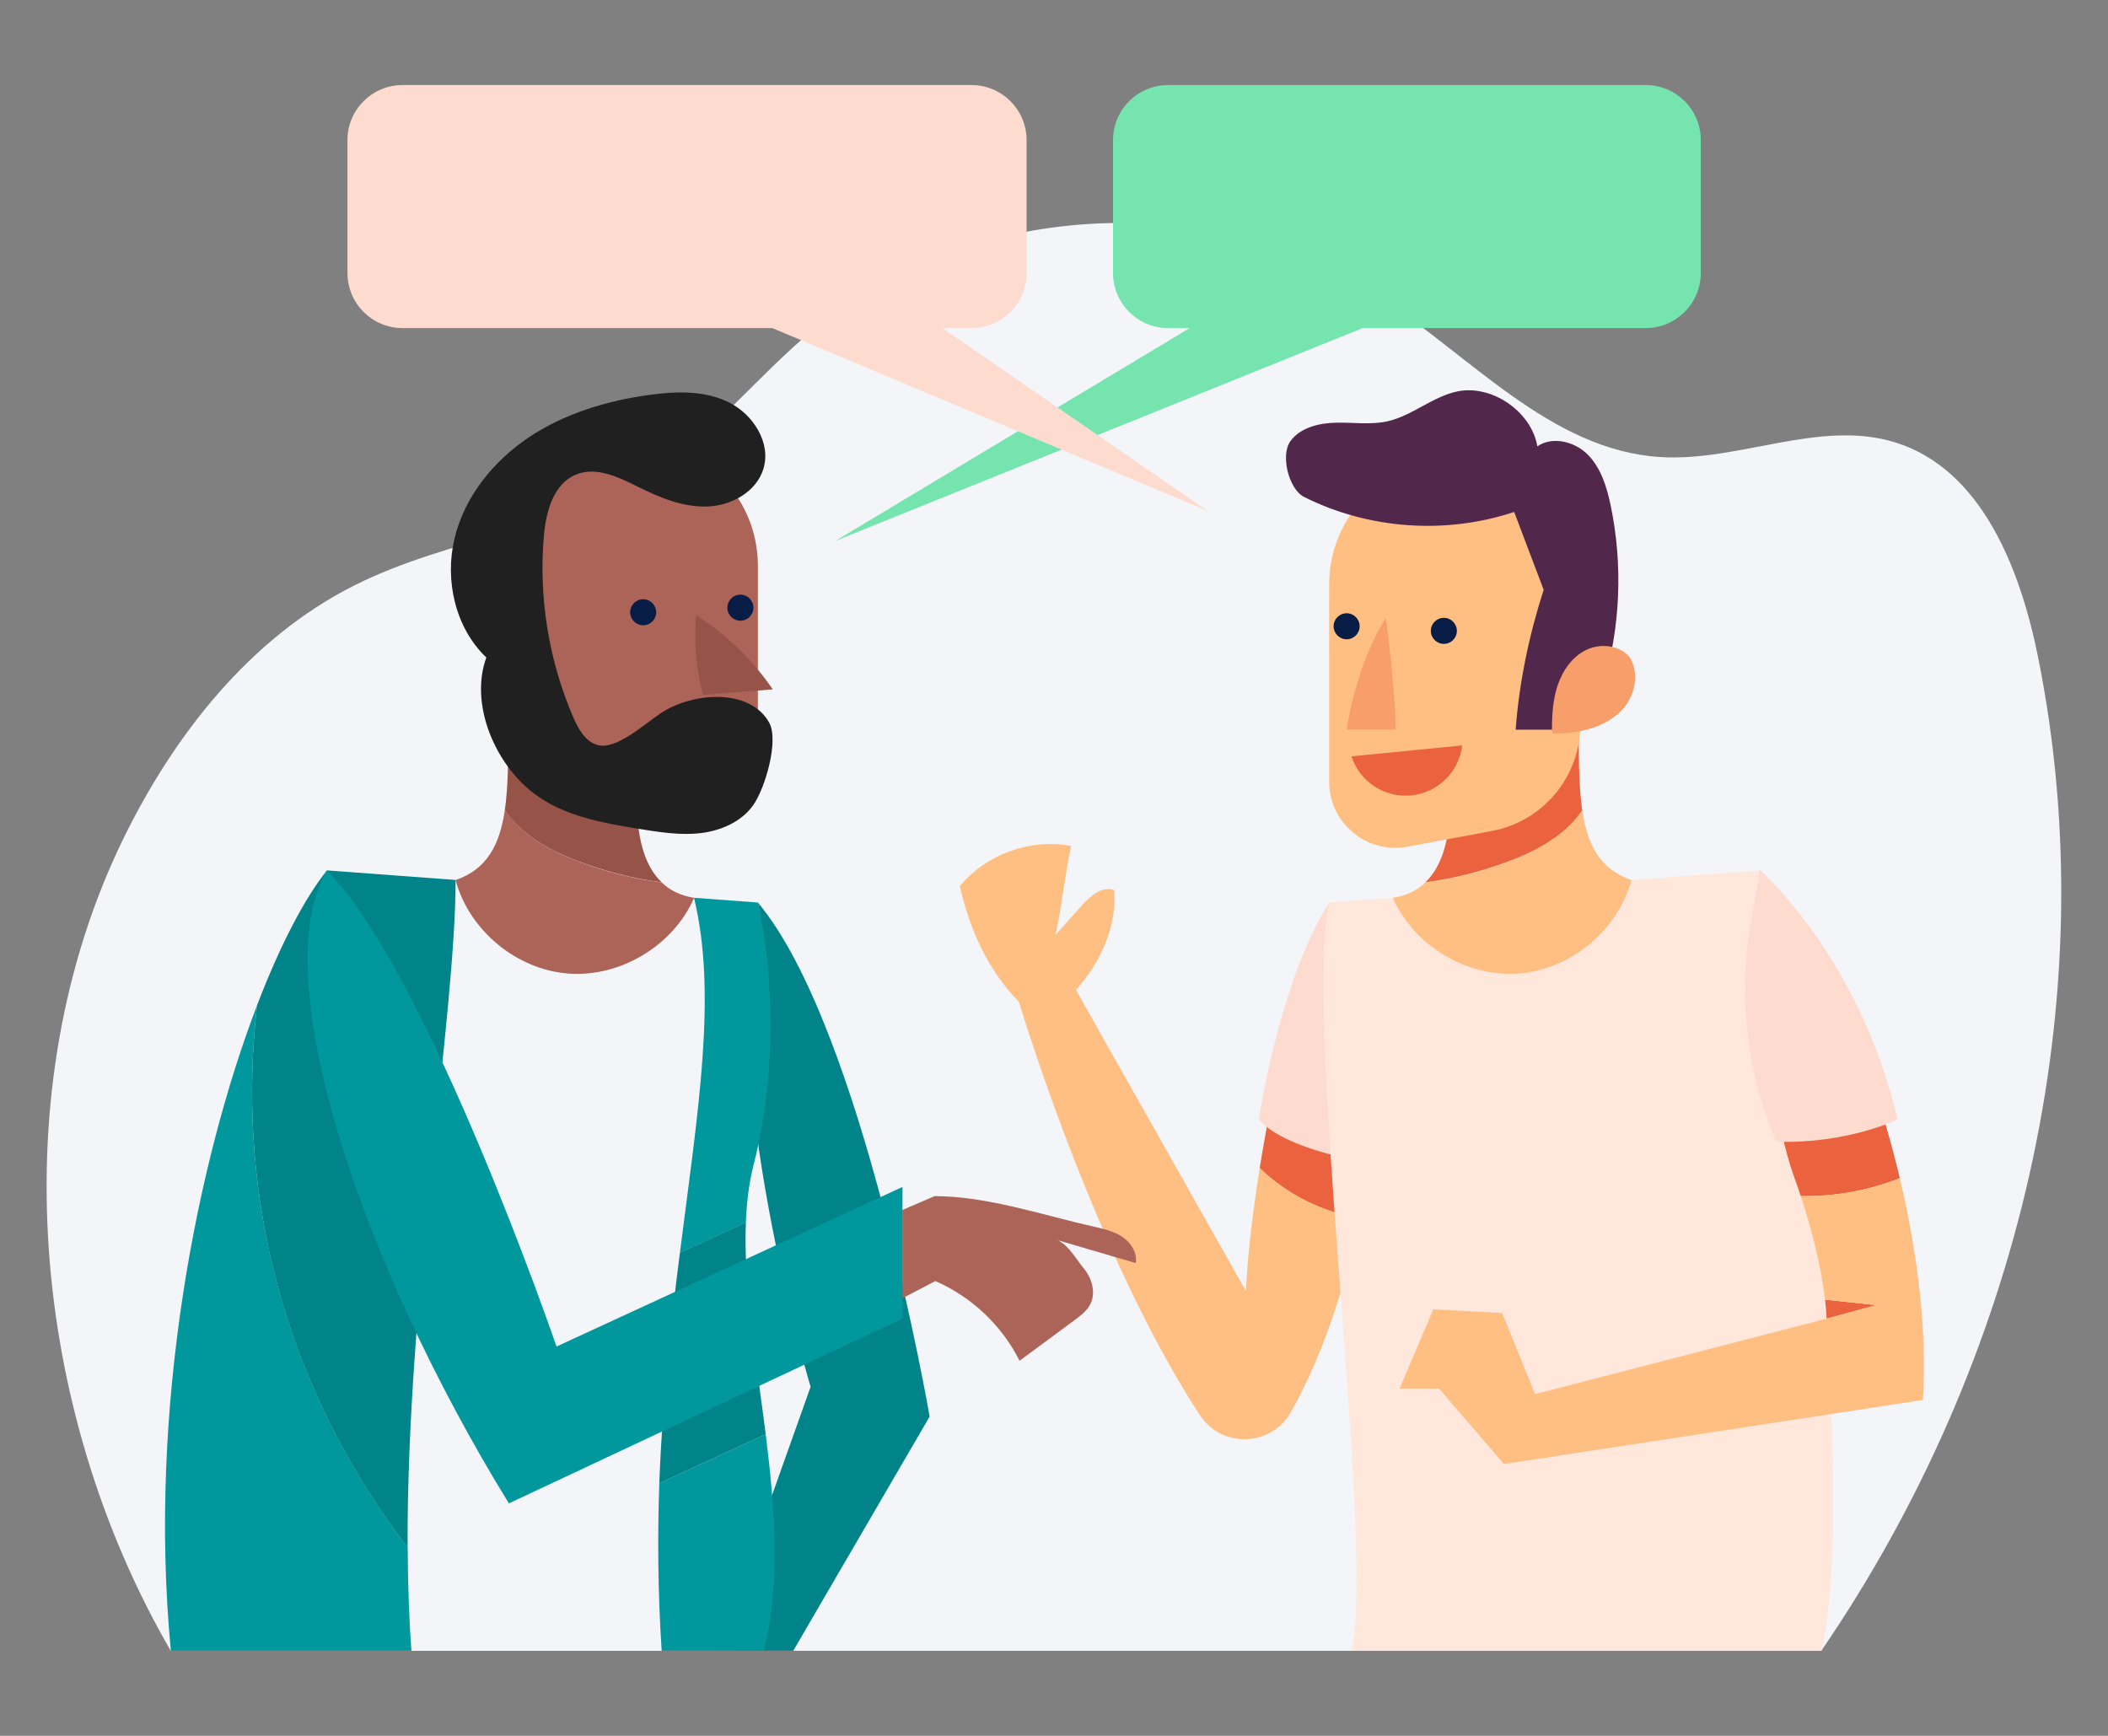 <?xml version="1.0" encoding="utf-8"?>
<!-- Generator: Adobe Illustrator 18.0.0, SVG Export Plug-In . SVG Version: 6.00 Build 0)  -->
<!DOCTYPE svg PUBLIC "-//W3C//DTD SVG 1.1//EN" "http://www.w3.org/Graphics/SVG/1.1/DTD/svg11.dtd">
<svg version="1.1" id="Layer_1" xmlns="http://www.w3.org/2000/svg" xmlns:xlink="http://www.w3.org/1999/xlink" x="0px" y="0px"
	 viewBox="0 0 1700 1400" enable-background="new 0 0 1700 1400" xml:space="preserve">
<rect x="0" y="0" width="1700" height="1400" fill="#808080" stroke="none"/>
<g>
	<!-- <rect fill="#FFFFFF" width="1700" height="1400"/> -->
	<g>
		<path fill="#F3F5F9" d="M137.7,1331.4h1331.1c159.1-232.5,230.5-525.7,174.7-801.9c-14.4-71.3-45.6-151.1-115.1-172.7
			c-61.1-18.9-126.1,15.9-189.9,11.8c-88.1-5.8-152.5-81.6-226.7-129.5c-137.5-88.7-332.2-76.7-457.7,28.3
			c-43.1,36-78.3,81.4-125.4,112c-72.9,47.4-165.3,53.7-243,92.8c-84.1,42.3-145.5,120.6-186.7,205.2
			C0.9,879.5,25.1,1137.2,137.7,1331.4z"/>
		<g>
			<path fill="#00848A" d="M639.7,1331.4l110-188.9c0,0-54-314-138.6-414.7c-33.4,136.7,42.6,390.7,42.6,390.7L578,1331.4H639.7z"/>
			<path fill="#F3F5F9" d="M214.2,1331.4h379c-19.6-86.4,39.3-509.9,17.9-603.5L263.7,702C225.7,813.3,186.2,1215.3,214.2,1331.4z"
				/>
			<g>
				<g>
					<path fill="#EB633E" d="M1109.9,905.5l-53.1-120.1c-16.8,31.9-31.5,97.6-40.9,156.7c22,21.3,50.7,35.7,80.9,40.4
						C1106.6,938,1109.9,905.5,1109.9,905.5z"/>
					<path fill="#FFBF83" d="M1015.9,942.1c-6.5,40.7-10.5,78.2-11,99.3l-137.2-243c19.6-21.6,33.2-51.4,30.9-80.5
						c-9.6-3.7-19.3,4.7-26.2,12.4c-7,7.9-14.1,15.7-21.1,23.6c4.9-22.3,7.6-49.3,12.5-71.6c-32.8-6.3-68.6,6.7-89.8,32.5
						c8.4,35.6,22.3,66.9,47.7,93.3c31.5,101.7,86,242.4,146.2,333.5c17.6,26.7,57.3,25.2,73.1-2.6c28.2-49.7,45.5-109.8,55.8-156.6
						C1066.6,977.8,1037.9,963.4,1015.9,942.1z"/>
				</g>
				<path fill="#FDDBCF" d="M1072,727.9c-40.3,63.1-56.8,175.1-56.8,175.1c23.9,27.2,102.1,37.1,102.1,37.1L1072,727.9z"/>
				<path fill="#FFE7DC" d="M1468.9,1331.4h-379c19.6-86.4-39.3-509.9-17.9-603.5l347.5-25.9
					C1457.4,813.3,1496.9,1215.3,1468.9,1331.4z"/>
				<g>
					<path fill="#FFBF83" d="M1276,653.5c-4.6,6.6-10.1,12.6-16.3,17.7c-12.8,10.6-27.9,17.8-43.4,23.7c-21.5,8.2-44,13.8-66.8,16.8
						c-6.6,6.3-15.1,10.7-26.2,12.4c16.8,38.5,59.4,64.2,101.3,61.1s80.2-34.8,91.1-75.4C1290.5,701.1,1280.2,681.7,1276,653.5z"/>
					<path fill="#EB633E" d="M1259.7,671.2c6.2-5.1,11.8-11.1,16.3-17.7c-2.6-17.8-2.8-39.2-2.8-63.6l-108.8,1.7
						c5.9,37.3,11.9,94.4-14.9,120c22.8-3,45.3-8.7,66.8-16.8C1231.8,689,1247,681.7,1259.7,671.2z"/>
				</g>
				<path fill="#FFBF83" d="M1203.2,670.2l-68.2,12.7c-32.8,6.1-63.1-19-63.1-52.4v-159c0-55.9,45.3-101.3,101.3-101.3h0
					c55.9,0,101.3,45.3,101.3,101.3v112.7C1274.5,626.3,1244.6,662.4,1203.2,670.2z"/>
				<path fill="#52274C" d="M1051.7,400.8c51.9,26.1,114.3,30.5,169.4,12.1l23.8,62.8c-11.7,36.2-19.8,74.8-22.6,112.8h34.2
					c9.4,0,17.6-2.5,23.8-9.6c6.2-7.1,9.5-16.2,12.2-25.1c14.3-47.2,16.5-98,6.4-146.3c-3.1-14.7-7.7-29.8-18.2-40.6
					c-10.5-10.7-28.5-15.4-40.9-6.9c-4.7-28-36.7-50.1-64.5-44.3c-20.1,4.2-36.4,19.6-56.4,24.1c-13.5,3-27.5,0.8-41.3,1.1
					c-13.8,0.3-28.9,3.8-37,15S1039.3,394.6,1051.7,400.8z"/>
				<path fill="#F89E6A" d="M1273.2,589.9c-7,1.3-14.1,1.8-21.2,1.7c0.2-0.5-0.1-1-0.4-1.5c-0.1-12.2,0.5-25.1,4.5-37.1
					c4-12.1,11.8-23.4,23.3-28.9c11.5-5.5,26.8-3.8,34.9,6c7.5,12.2,4.8,28.8-4,39.9C1301.3,581.2,1287.4,587.3,1273.2,589.9z"/>
				<path fill="#F89E6A" d="M1117.7,498.3c-24.7,38.7-31.7,90.1-31.7,90.1h39.5C1125.5,557.2,1117.7,498.3,1117.7,498.3z"/>
				<circle fill="#071D45" cx="1164.4" cy="508.8" r="10.5"/>
				<circle fill="#071D45" cx="1086" cy="505.1" r="10.5"/>
				<path fill="#EB633E" d="M1089.9,610c6.5,20.1,26.3,33.7,48.2,31.5c21.9-2.2,38.7-19.4,41.1-40.3L1089.9,610z"/>
				<g>
					<path fill="#EB633E" d="M1532.1,950.2c-24-100.7-66.1-197.5-112.6-248.1c0,0-1.2,167.3,27,246c2,5.5,3.9,11,5.7,16.6
						C1479.5,965.2,1506.8,960.2,1532.1,950.2z"/>
					<path fill="#EB633E" d="M1471.8,1048.2c0.6,5.1,1,10.2,1.3,15.3l40-10.9L1471.8,1048.2z"/>
					<path fill="#FFBF83" d="M1452.2,964.6c9,27.3,16.4,56.2,19.6,83.6l41.3,4.4l-40,10.9l-235.1,60.9l-26.6-65.4l-55.5-3
						l-27.2,63.9h31.8l52.4,60.9l337.8-51.7c3.5-54.7-4-117.5-18.6-178.8C1506.8,960.2,1479.5,965.2,1452.2,964.6z"/>
				</g>
				<path fill="#FDDBCF" d="M1419.5,702l-7.1,39.1c-11,60.6-4,123.1,20.1,179.7l0,0c56.8,2,97.9-17.9,97.9-17.9
					C1499.2,771,1419.5,702,1419.5,702z"/>
			</g>
			<g>
				<path fill="#AD6458" d="M407.1,653.5c4.6,6.6,10.1,12.6,16.3,17.7c12.8,10.6,27.9,17.8,43.4,23.7c21.5,8.2,44,13.8,66.8,16.8
					c6.6,6.3,15.1,10.7,26.2,12.4c-16.8,38.5-59.4,64.2-101.3,61.1c-41.9-3.1-80.2-34.8-91.1-75.4
					C392.6,701.1,402.9,681.7,407.1,653.5z"/>
				<path fill="#965348" d="M423.4,671.2c-6.2-5.1-11.8-11.1-16.3-17.7c2.6-17.8,2.8-39.2,2.8-63.6l108.8,1.7
					c-5.9,37.3-11.9,94.4,14.9,120c-22.8-3-45.3-8.7-66.8-16.8C451.3,689,436.2,681.7,423.4,671.2z"/>
			</g>
			<g>
				<path fill="#AD6458" d="M479.9,655.1l68.2,12.7c32.8,6.1,63.1-19,63.1-52.4v-159c0-55.9-45.3-101.3-101.3-101.3h0
					c-55.9,0-101.3,45.3-101.3,101.3v112.7C408.6,611.3,438.6,647.4,479.9,655.1z"/>
				<circle fill="#071D45" cx="518.7" cy="493.8" r="10.5"/>
				<circle fill="#071D45" cx="597.1" cy="490.1" r="10.5"/>
				<path fill="#212020" d="M392.2,530.3c-25-23.9-33.7-62.1-25.7-95.8c8-33.7,31.2-62.5,60-81.8c28.8-19.2,62.8-29.5,97.1-34.2
					c21.7-3,44.8-3.7,64.4,6.1s34.1,32.8,27.6,53.7c-5.7,18.4-25.7,29.5-45,30.2c-19.3,0.7-37.8-6.8-55.1-15.4
					c-16.1-8-34.5-17.2-51.1-10.3c-18.1,7.5-24.1,29.9-25.8,49.4c-4.3,49.6,3.9,100.3,23.6,146.1c4.1,9.4,9.6,19.5,19.4,22.5
					c15.3,4.6,38.5-17.3,51.9-26c26.4-17,71.6-19.4,86.8,8c8,14.5-3.2,52.6-12.6,66.2c-9.4,13.6-26,20.9-42.4,22.9
					c-16.4,2-33.1-0.7-49.4-3.3c-29.7-4.8-60.6-10.2-84.7-28.2C399.2,616.5,378.5,568,392.2,530.3z"/>
				<path fill="#965348" d="M566.8,560.4c18.8-1.5,37.6-2.9,56.4-4.4c-16.3-23.8-37.4-44.3-61.8-59.8
					C559.4,517.5,561.6,539.8,566.8,560.4z"/>
			</g>
			<g>
				<path fill="#00979D" d="M207.3,810.8c-48,125.5-88.3,324.2-69.5,520.6h194c-2-26.9-2.9-54.8-3-83.4
					c-51.5-66.8-89-144.5-108.8-226.5C203.3,952.7,199.2,881.1,207.3,810.8z"/>
				<path fill="#00848A" d="M367.4,709.7L263.7,702c-17.9,22.2-37.7,60-56.4,108.8c-8.1,70.2-4,141.9,12.6,210.7
					c19.8,82,57.3,159.7,108.8,226.5C327.9,1047.5,367.7,815.5,367.4,709.7z"/>
			</g>
			<g>
				<path fill="#00979D" d="M533.6,1331.4h82.3c13.7-53.8,9.1-114.6,1.6-174.7l-85.8,39.6C530.2,1239,530.5,1284,533.6,1331.4z"/>
				<path fill="#00979D" d="M607.6,940.1c28.8-112.8,3.5-212.2,3.5-212.2l-51.4-3.8c18.8,77.9,3.2,171.5-11.4,286.4l53.2-24.5
					C602.1,969.7,604,954.4,607.6,940.1z"/>
				<path fill="#00848A" d="M601.5,985.9l-53.2,24.5c-7.2,56.6-14.1,118.3-16.6,185.9l85.8-39.6
					C609.9,1096.6,599.4,1037.1,601.5,985.9z"/>
			</g>
			<g>
				<path fill="#AD6458" d="M905.5,997.8c-6.8-4.7-15.1-6.6-23.1-8.4c-41.3-9.3-86.3-24.7-128.7-24.7l-26,11.2v71.2l26.6-13.9
					c29.2,12.7,53.7,35.8,67.9,64.3c14.8-10.9,29.6-21.8,44.4-32.8c4.8-3.6,9.8-7.3,12.6-12.7c4.8-9.2,1.5-20.9-5.1-28.9
					s-11.7-18-20.9-22.8c20.9,6.1,41.8,12.3,62.7,18.4C917.4,1010.7,912.3,1002.5,905.5,997.8z"/>
				<path fill="#00979D" d="M448.8,1086c0,0-103-300.6-185.1-384c-50.1,83.5,26.1,314.7,146.7,510.5l317.4-149V957.3L448.8,1086z"/>
			</g>
			<path fill="#76E4AF" d="M1327.2,68.6H942c-24.5,0-44.4,19.9-44.4,44.4v107.2c0,24.5,19.9,44.4,44.4,44.4h17.4L673.8,436.2
				L1099,264.6h228.2c24.5,0,44.4-19.9,44.4-44.4V113C1371.6,88.4,1351.7,68.6,1327.2,68.6z"/>
			<path fill="#FDDBCF" d="M974.1,412.2L760,264.6h23.5c24.5,0,44.4-19.9,44.4-44.4V113c0-24.5-19.9-44.4-44.4-44.4H324.6
				c-24.5,0-44.4,19.9-44.4,44.4v107.2c0,24.5,19.9,44.4,44.4,44.4h298.2L974.1,412.2z"/>
		</g>
	</g>
</g>
</svg>
